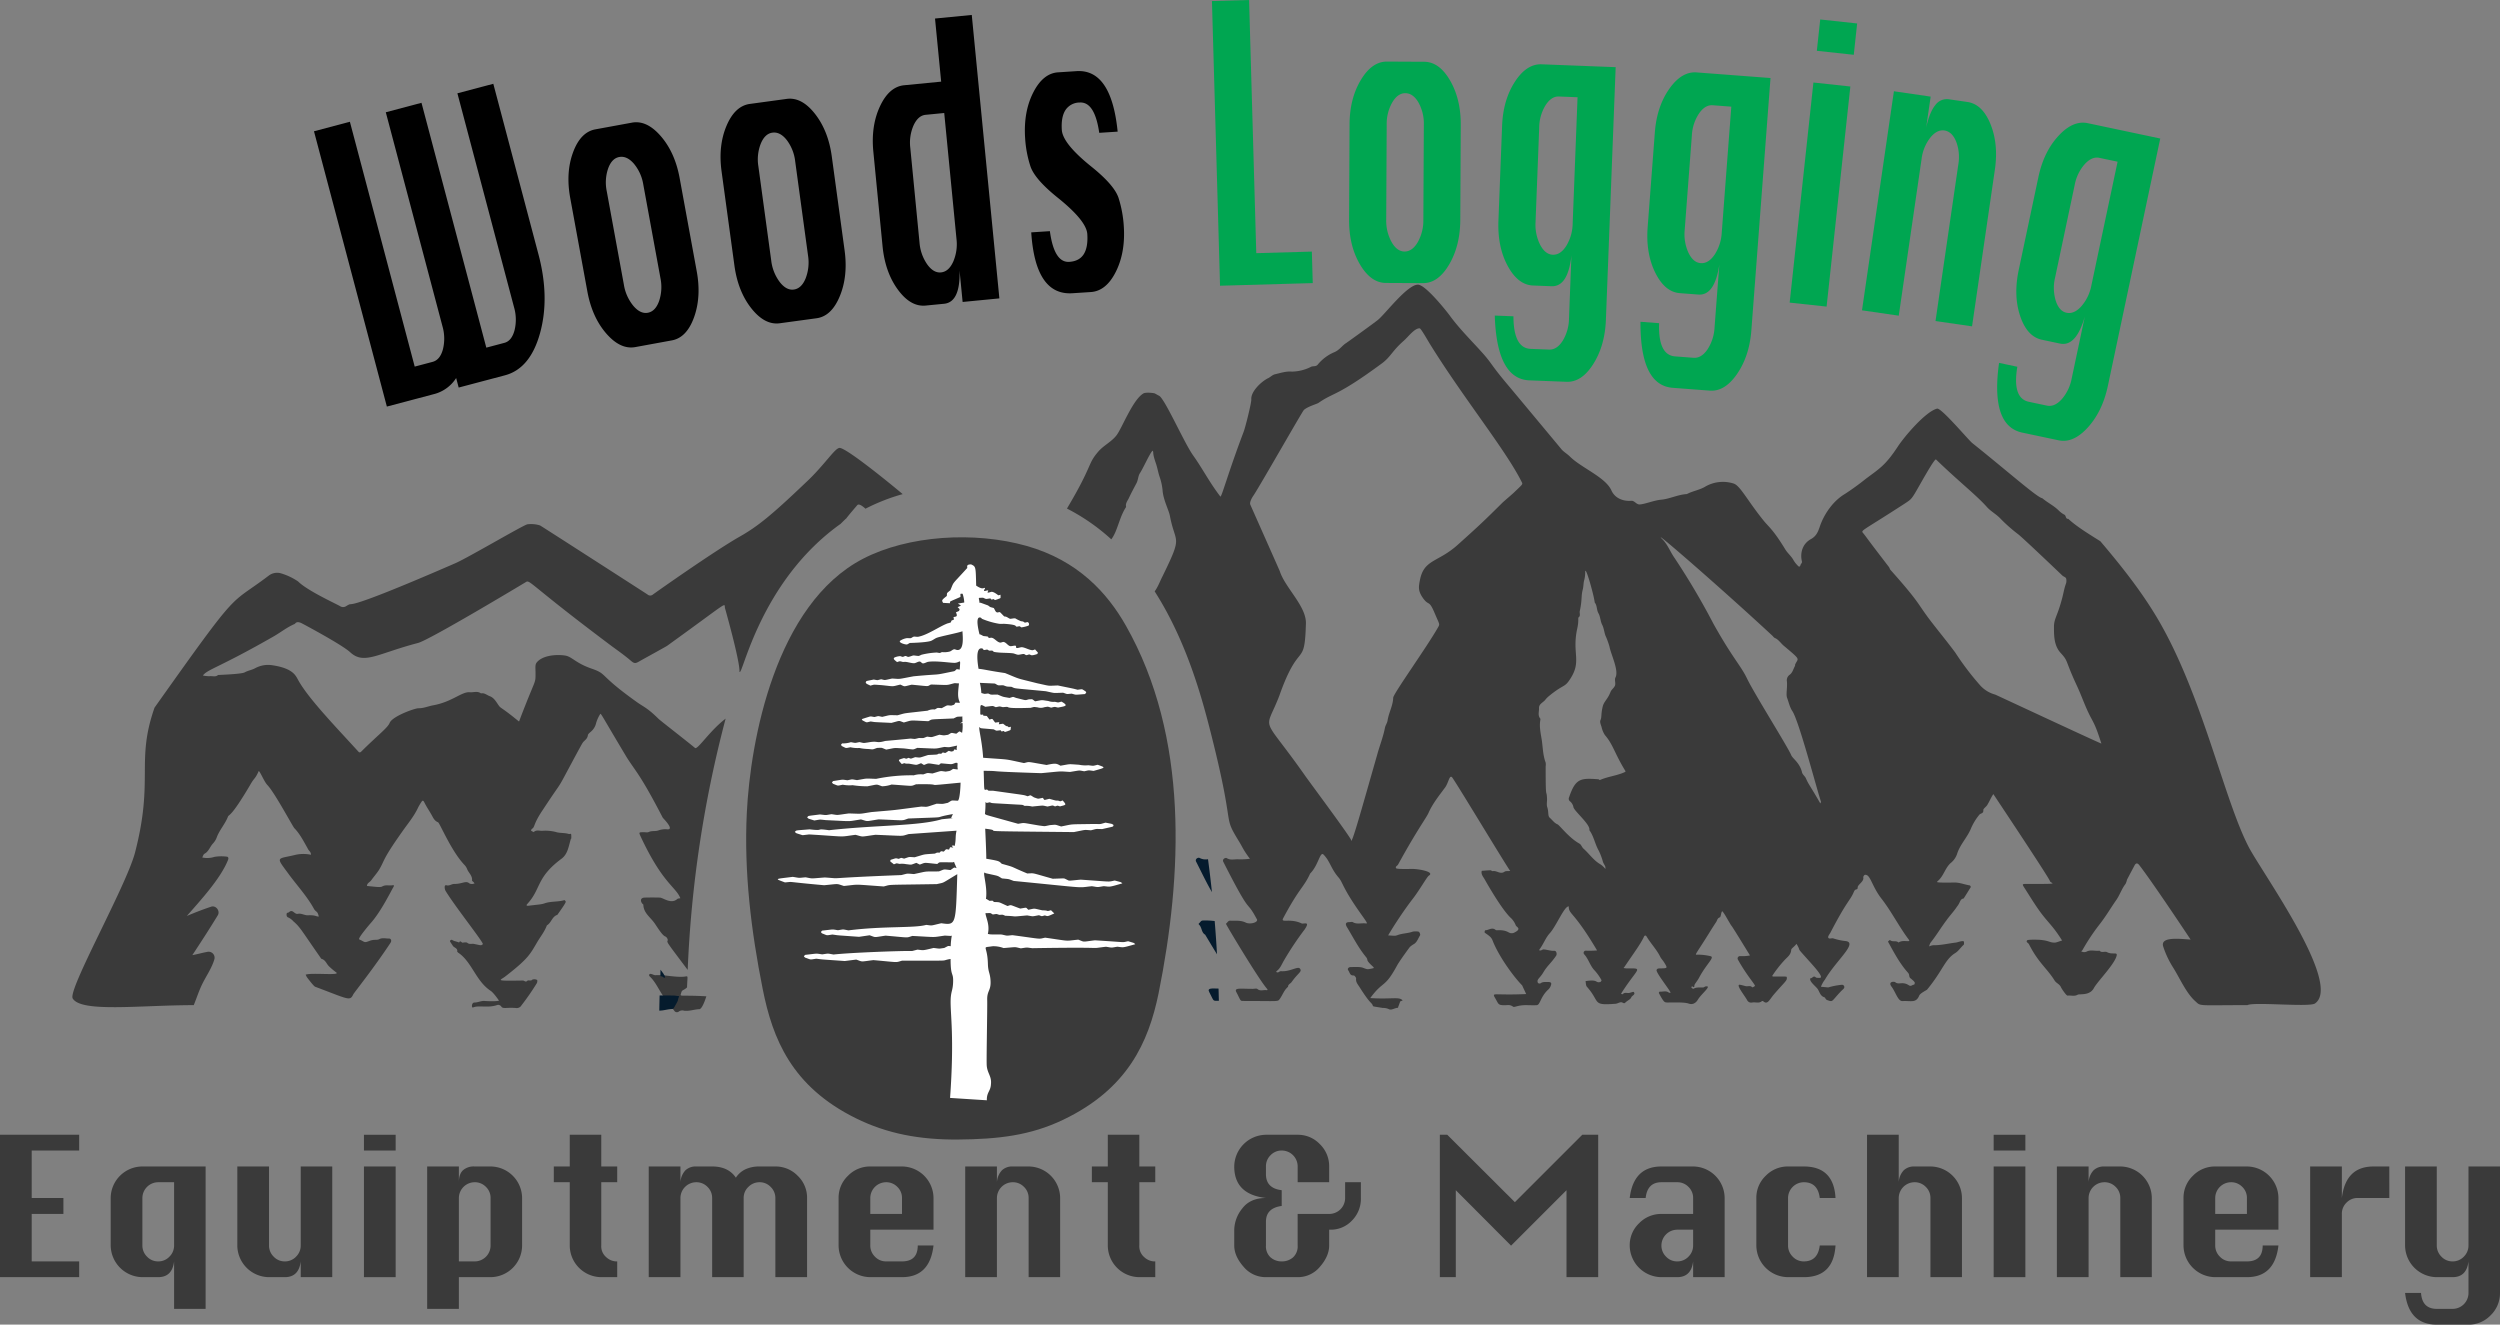 <svg id="Layer_1" data-name="Layer 1" xmlns="http://www.w3.org/2000/svg" width="1145.606" height="606.998" viewBox="0 0 1145.606 606.998">
  <rect x="0" y="0" width="1145.606" height="606.998" fill="#808080" stroke="none"/>
  <defs>
    <style>
      .cls-1 {
        fill: #3a3a3a;
      }

      .cls-2 {
        fill: #fff;
      }

      .cls-3 {
        fill: #051b2d;
      }

      .cls-4 {
        fill: #00a651;
      }
    </style>
  </defs>
  <title>logo2</title>
  <g>
    <path class="cls-1" d="M390.516,558.33c1.628-33.163,13.128-95.65,53.278-116.474,20.589-10.678,50.918-12.677,74.988-5.858,23.507,6.659,36.952,21.567,45.415,36.471,29.066,51.19,25.876,114.517,15.005,168.576-4.646,22.495-14.216,43.782-43.716,57.905-15.053,7.206-29.793,8.899-48.069,9.051-17.816.148-32.677-2.703-46.927-9.744-29.488-14.571-38.152-36.47-42.679-59.148C392.469,612.345,389.19,585.328,390.516,558.33Z" transform="translate(-48.296 -185.822)"/>
    <path class="cls-1" d="M81.612,643.361c3.942,6.559,30.869,3.061,55.482,3.061,1.276-3.189,2.387-6.578,3.753-9.402,1.84-3.826,4.555-7.598,5.703-11.679a2.739,2.739,0,0,0-3.316-3.316c-2.332.419-4.537,1.075-6.796,1.476,3.972-6.031,7.926-12.117,11.661-18.257,1.184-1.913-.802-4.683-3.043-3.936-3.808,1.257-7.471,2.697-11.133,4.245,6.527-7.45,15.453-17.158,18.858-25.636.347-.864.164-1.512-.638-1.549a19.138,19.138,0,0,0-5.594.11,10.585,10.585,0,0,1-5.575.273c.328-.565.51-1.439,1.039-1.713,1.986-1.057,2.496-3.261,3.936-4.755a8.245,8.245,0,0,0,1.731-2.897c1.33-3.426,3.826-6.031,5.102-9.402.606-1.111,1.375.366,10.021-14.248,2.279-4.036,2.154-2.431,4.1-6.651,1.055,1.188,2.498,4.991,3.936,6.487,3.417,3.559,11.811,19.426,12.408,19.824,2.551,2.66,4.191,5.94,5.976,9.092.652,1.442,1.567,1.553,1.567,3.025a16.581,16.581,0,0,0-6.96,0c-8.946,2.198-9.421.423-2.879,9.366,3.826,5.102,8.145,9.839,11.188,15.36.925,1.704,1.644.802,2.241,3.59-1.357,0-1.501-.758-4.992-.583-1.549.055-2.879-.948-4.446-.692-1.81.509-2.417-2.46-4.3-.656-.291.237-.966,0-1.02.82-.055.693.146,1.33.729,1.512a7.083,7.083,0,0,1,2.387,1.786c3.268,2.817,3.555,3.985,12.791,17.164,1.822.437,2.278,2.078,3.371,3.298a32.242,32.242,0,0,0,3.407,2.897c2.518,1.676-11.221.024-13.957,1.093.219.346.31.693.528,1.057.164.224,3.323,4.5,3.936,4.5,15.716,5.925,15.806,6.628,17.419,3.371.307-.652,9.642-12.311,17.036-23.578.547-.802.291-1.931-.692-1.913-1.512.018-3.061-.474-4.519.291-1.214.608-2.171-.115-4.683.875-1.786.674-1.84.601-3.353-.255-.474-.255-1.13-.401-1.184-.674-.191-.841,4.806-6.712,5.011-6.942,5.01-5.42,9.802-15.447,10.695-16.818.601-1.057.073-.966-.583-.875-1.476.219-2.952-.346-4.501.528-.945.519-2.583.188-6.997-.219,0-1.367,1.33-1.695,1.95-2.606,1.166-1.64,2.496-3.098,3.589-4.81,2.819-4.713,1.19-4.164,10.55-17.401,2.533-3.644,5.43-7.015,7.306-11.06a21.803,21.803,0,0,1,1.658-2.769c.346-.638.802-.528,1.166.219.947,1.95,2.15,3.699,3.225,5.576.838,1.458,1.421,3.006,3.098,3.644.762.203,5.957,13.049,12.08,19.514a5.612,5.612,0,0,1,1.239,1.877c.638,1.786,2.496,3.006,2.278,5.266,0,.273.51.565.783.856a1.72,1.72,0,0,0,.401.474,2.755,2.755,0,0,1-.802.273,2.881,2.881,0,0,1-1.494-.164c-1.747-1.563-3.105.182-7.07.182-1.166-.018-2.205.984-3.48.62-1.365-.39-.817,1.981-.456,2.569,4.449,7.317,17.651,23.855,17.073,24.434-.986.616-.298.638-4.173-.164-.984-.146-2.004.328-2.933-.474-.456-.346-1.367-.182-2.15-.073-.547.018-1.057-1.312-1.622-.055-1.057-.51-2.314-.565-3.261-1.257-.164-.073-.565.109-.82.273a1.922,1.922,0,0,0-.055.583c.474.638.875,1.33,1.33,1.968.601.875,2.241.984,1.931,2.606,0,.109.31.255.401.419,6.278,4.103,8.165,13.12,14.941,17.528,1.467.997,3.634,4.258,3.826,4.482-.85.425-5.495.267-6.487.164-1.676-.164-3.116.71-4.756.71-1.364,0-1.424,2.314-.747,2.314,2.564-1.215,6.705.302,10.987-1.111a1.701,1.701,0,0,1,2.041.637c.714,1.234,2.612.287,6.888.693a2.434,2.434,0,0,0,2.332-1.203,115.636,115.636,0,0,0,7.07-10.204,2.224,2.224,0,0,0,.164-1.44,2.693,2.693,0,0,0-2.259-.164c-.656.802-1.804.036-2.259.51-.82.856-1.385-.128-2.023-.109-13.486.239-10.421-.06-8.145-1.822,10.659-8.248,11.374-10.14,14.74-15.852,1.512-2.551,3.371-4.81,4.373-7.598,2.059-1.148,2.35-4.045,4.792-4.81,4.822-6.788,3.956-5.882,3.407-6.705a.462.462,0,0,0-.383,0c-2.861.82-5.922.401-8.764,1.385-1.459.531-2.518.521-7.635,1.148-.765.018-.941-.229-.364-.856,6.408-6.968,3.94-12.019,15.706-20.735,2.842-2.15,3.207-5.63,4.227-9.037,0-.109.219-.164.219-.255,0-3.214-.101-1.622-1.494-2.114-1.786-.492-3.826-.237-5.612-.82a19.418,19.418,0,0,0-6.304-.528c-1.275.018-2.642-.583-3.826.583a7.917,7.917,0,0,1-1.221-.693,1.3,1.3,0,0,1,.456-.82c1.465-.889.384-1.995,5.102-8.91,7.559-11.55,6.759-9.468,9.839-15.287,9.98-18.601,7.806-14.599,9.329-16.399a3.58,3.58,0,0,0,1.33-2.278c.055-.619.984-1.257,1.549-1.786a7.23,7.23,0,0,0,2.223-3.808,16.692,16.692,0,0,1,1.749-3.936c.557-.65-.616-1.876,12.317,19.733,4.216,6.607,6.352,8.039,16.453,27.568.119.224,5.55,5.566,2.15,5.339a9.457,9.457,0,0,0-4.045.474c-1.403.565-3.043.073-4.482.747-.729.346-1.676.055-2.496.109-2.15,0-2.15,0-1.13,2.205,10.032,21.418,15.935,22.694,18.075,28.041-.437.11-1.057.055-1.367.328-2.885,2.627-6.517-.619-8.09-.619q-3.416-.082-6.888,0c-1.676.055-2.175,1.146-1.221,2.605.188.288.62.51.62.711.073,3.444,2.751,5.375,4.646,7.78,1.298,1.611,3.891,6.302,5.448,6.742a2.102,2.102,0,0,1,1.093,1.676c-.389,1.128-1.146-.045,9.129,13.629a535.919,535.919,0,0,1,17.383-115.155c-7.367,5.624-12.851,14.407-14.03,13.447-4.093-3.411-15.719-12.381-16.708-13.338-5.014-4.953-6.677-5.399-9.766-7.562-17.947-12.765-13.475-12.839-20.68-15.378-7.52-2.525-9.172-5.572-12.372-6.068-4.142-.62-10.286-.087-12.955,3.098-.913,1.09-.601,2.446-.601,5.084,0,5.006.159,1.738-7.325,21.446-.2.638-.164.693-.711.237-7.872-6.452-7.826-5.504-8.91-7.106-1.093-1.549-2.077-3.444-4.063-4.154-1.33-.492-2.442-1.622-3.99-1.257-1.585-1.221-3.407-.383-5.12-.528-3.669-.37-8.121,4.451-16.872,5.995-2.205.401-4.263,1.367-6.559,1.33-1.732-.058-12.077,3.695-13.301,6.723-.931,2.303-5.462,5.619-12.991,13.119-.52.518-.911.528-1.367,0-10.215-11.212-22.685-24.079-27.459-32.579-1.141-2.019-2.209-5.458-11.68-6.924a12.443,12.443,0,0,0-8.126,1.312c-1.512.838-3.28,1.057-4.81,1.913-1.384.824-12.136,1.163-12.208,1.203-1.184,1.075-2.642.346-3.99.565a17.58,17.58,0,0,1-2.952-.328c2.089-2.852,7.419-3.621,32.087-17.729,3.371-1.877,6.377-4.373,9.949-5.885.406-.163.684-1.519,3.152-.383.224.106,18.46,9.766,22.339,13.356,6.333,5.846,12.544.555,31.012-4.264,5.263-1.316,49.063-27.666,49.287-27.805,2.152-1.375.468-.114,37.316,27.586,3.699,2.842,7.598,5.412,11.115,8.473,1.421,1.202,2.059,1.13,3.535.273,2.235-1.286,12.364-6.816,12.991-7.27,30.06-21.664,25.748-19.549,26.511-17.091.056.225,6.815,24.067,6.596,28.989,1.208,3.02,9.097-41.241,46.335-67.745,6.609-6.609-2.089,2.794,7.616-8.546.711-.856,2.296.255,3.79,1.603a89.055,89.055,0,0,1,17.055-6.687c-3.571-3.025-25.59-21.173-28.916-21.173-2.173,0-7.033,8.045-15.633,15.998-15.374,14.657-21.953,20.114-30.811,25.035-12.173,7.073-38.309,25.538-39.12,26.165a1.864,1.864,0,0,1-2.478-.055c-.321-.22-48.87-31.489-49.251-31.631a13.659,13.659,0,0,0-5.74-.51c-1.622.164-27.55,15.506-33.18,17.893-57.505,25.003-44.66,16.451-49.925,19.624a2.51,2.51,0,0,1-2.897-.091c-3.247-1.726-15.079-7.207-19.114-11.242a28.353,28.353,0,0,0-7.616-3.644,6.316,6.316,0,0,0-5.831.984c-18.998,14.447-12.139,3.804-52.33,60.493-8.658,24.745-.209,32.616-8.91,66.305C106.265,591.668,79.244,639.425,81.612,643.361Zm264.255-11.06a.792.792,0,0,0,0,.802c2.956,2.706,4.391,6.541,6.76,9.73.893,1.221,3.99,5.302,4.683,6.195a1.407,1.407,0,0,0,1.877.456,2.763,2.763,0,0,1,2.606-.51c2.443.289,4.638-.628,6.924-.692,1.481,0,3.147-5.601,3.261-5.904-13.01-.763-12.109.529-11.479-1.749.319-1.278,1.078-.897,2.624-2.332.192-5.887.756-5.137-1.348-4.92-4.464.364-8.746-.966-13.192-.674C347.762,632.702,346.488,631.68,345.868,632.301Zm191.354-213.438a92.764,92.764,0,0,1,20.316,14.103c2.897-3.783,3.589-9.922,6.705-14.704a.556.556,0,0,0,.055-.292c-.31-1.53.692-2.642,1.275-3.863,1.111-2.369,2.332-4.646,3.535-6.924.747-1.44.729-3.261,1.531-4.5,1.486-2.218,4.442-8.98,5.812-10.35.789,1.104-.466.141,1.64,6.159.638,1.95.948,3.972,1.622,5.922a25.924,25.924,0,0,1,1.367,6.578c.434,4.143,2.789,8.61,3.298,11.133,2.527,13.503,6.161,8.293-3.298,27.641-1.221,2.332-2.077,4.883-3.662,7.051,15.415,24.124,22.302,51.328,26.129,66.469,11.041,43.872,4.775,35.413,12.408,47.939,1.55,2.433,1.971,3.994,5.12,8.126a34.943,34.943,0,0,1-5.466.237c-1.735-.072-3.49.538-5.138-.528-.569-.379-2.388.435-1.512,1.859,13.383,26.387,9.907,16.109,15.178,25.928,1.223,1.6-2.966,2.74-4.974,1.749-2.292-1.147-4.647-.773-7.088-.875-1.075-.054-1.276.929-2.004,1.385-.02.39,15.191,25.772,18.822,29.791.346.401.346.747-.255.656-1.312-.219-2.824.62-4.154-.547-.456-.328-1.385-.055-2.132-.055-5.786,0-8.698-.643-7.471,1.567,1.76,3.313,1.67,3.99,2.824,3.99,17.376,0,15.987.472,17.164-1.112,1.221-1.731,1.895-3.936,3.68-5.375-.055-1.13,1.111-1.44,1.64-2.205,3.172-4.475,5.016-4.704,3.717-6.232-1.027-1.027-4.527,1.62-8.637,1.276-.456-.036-.875.401-1.33.565-.237.055-.547-.109-.82-.164.055-.128.055-.346.164-.437,1.713-1.221,2.369-3.17,3.371-4.865a140.983,140.983,0,0,1,9.438-14.157c2.832-4.091-.399-2.467-1.276-2.806-5.437-2.58-9.774.014-8.509-2.405,7.499-14.103,9.424-14.024,12.354-20.48,3.798-3.739,4.52-10.293,6.122-8.691,3.008,3.009,3.332,6.376,6.906,10.513,2.03,2.333,1.686,4.615,10.076,16.453,3.022,4.231,3.331,4.697,2.46,4.61-2.004-.328-4.079.567-6.049-.62-.343-.206-1.002,0-1.512,0-1.64,0-2.041.729-1.184,2.205,2.806,4.628,5.284,9.548,8.782,13.793,1.338,1.625-.611.916,3.061,4.282.838.783.514.799-.346.984-2.051.439-2.041.456-4.063-.328-1.205-.473-3.166-.396-5.74-.328-.984.018-1.567.856-1.039,1.512.692.857.674,2.478,2.478,2.314.292-.054,1.166.929,1.111,1.44-.219,1.676.893,2.788,1.622,3.972,4.838,7.676,5.281,6.772,5.958,8.199.312.701-.516.433,4.573,1.275a6.922,6.922,0,0,1,2.678.474c1.33.856,2.788-.528,4.337-.528.188,0-.179.218.437-1.221.869-2.389.447-1.562,1.713-2.132-1.433-1.909-5.056-.459-14.832-1.111,6.112-8.315,6.424-4.119,12.335-15.014,1.067-1.967,5.672-8.259,5.849-8.436a11.572,11.572,0,0,1,1.968-1.385c1.348-.929,1.822-2.606,2.66-3.881.237-.474-.273-1.695-.783-1.749a8.291,8.291,0,0,0-2.514,0c-2.296.875-4.792.747-7.051,1.64-1.189.376-.993.296-4.282.11a182.516,182.516,0,0,1,10.695-15.998c3.62-4.5,7.034-10.815,7.999-11.406,2.895-1.774-5.167-3.162-8.054-3.061-.225.007-6.684.191-6.96-.31-.565-.747.547-1.111.875-1.676,8.473-15.479,12.868-21.328,13.902-23.559,1.931-4.41,4.883-8.017,7.707-11.844,1.548-2.212,1.901-5.756,3.116-4.628,1.527,1.781,25.513,41.689,26.675,42.928-.929.164-1.996-.069-2.606.364-1.964,1.395-3.589-.656-5.412-.255-.273.054-.729-.401-1.02-.401-1.348.018-2.679.164-4.008.237-.456,1.603.692,2.77,1.294,3.863.931,1.629,7.984,14.158,12.262,17.966a9.361,9.361,0,0,1,2.041,3.189c.237.77,3.138,1.574-1.057,3.48-2.577.623-1.881-1.427-7.252-1.275a1.516,1.516,0,0,1-.929-.11c-1.658-1.439-3.224.173-4.81.146a1.554,1.554,0,0,0-.219,1.075c1.44,1.075,2.97,1.84,3.59,3.517,2.966,7.635,9.988,17.05,13.611,20.68.583,1.348,1.221,2.624,1.822,3.954-14.395.645-15.437-.762-14.558,1.275,2.187,3.568,1.307,3.966,5.776,3.808a3.57,3.57,0,0,1,2.606.583c.744.744,1.791-.583,6.122-.583.821,0,4.144.115,4.956,0,1.59-.199,1.601-3.917,5.375-7.288a4.236,4.236,0,0,0,1.111-1.986c.364-.911-.182-1.385-1.385-1.33-1.166.055-2.387-.219-3.462.638a1.341,1.341,0,0,1-1.111-.164c-.851-1.632.73-2.08,2.241-4.574,2.175-3.639,3.318-4.019,5.976-7.817.656-.893.201-2.442-.765-2.387-1.64.109-3.17-.492-4.737-.619-.865-.089-1.085.721-2.15.401a.964.964,0,0,1,.128-.456c1.804-2.332,2.715-5.211,4.701-7.38,3.015-3.325,6.679-12.522,8.691-12.281,0,3.835,2.151,1.849,12.973,20.17a41.994,41.994,0,0,1-5.229.109.992.992,0,0,0-.692,1.64c2.077,2.259,2.715,5.375,4.92,7.561a23.005,23.005,0,0,1,3.025,4.3c.091.164-.273.747-.528.856-2.473.594-.723-1.358-6.778-.401.182.929.109,2.095.692,2.66,6.269,7.092,2.072,8.575,13.155,7.707,1.057-.109,2.132-1.075,3.116-.51.711.401.92.337,1.367-.109.839-.838,2.275-1.374,2.606-2.277.343-.937,2.114-1.221,1.184-2.478-.219-.237-1.382.288-2.095.419-1.017.186-2.059-.419-2.934.51-.128.164-.528,0-.856-.055a2.043,2.043,0,0,0,.346-.601c7.561-11.779,10.254-11.096,2.059-11.096-1.782-.242-1.152-.013-.565-1.057,4.285-6.296,6.998-9.949,8.582-13.21.401-1.057.929-.911,1.33-.346,1.895,3.225,4.555,5.867,6.25,9.31.456.893,1.294,1.731,1.84,2.642,1.567,2.551,1.53,2.569-1.385,2.66-1.156,0-1.873-.068-2.15.784-.167,1.392,6.156,9.191,6.45,10.367-.31,0-.692.091-.82-.055-1.33-1.038-2.824-.273-4.209-.456-.091,0-.456.601-.364.656,2.523,4.746,2.68,4.205,3.954,4.336,2.954,0,7.66-.222,9.766.51,1.458.528,3.043.036,4.136-1.786,1.659-2.782,6.791-6.637,3.517-6.086-.292.049-.656.401-1.02.456-1.476.109-3.025-.237-4.428.583-.219.164-.638-.218-.984-.419-.055-.055.055-.401.109-.565.237-.51,1.257,1.166,1.221-.456,0-.642,1.211-1.866,2.095-3.48,3.527-6.682,7.577-9.586,5.157-10.021a24.443,24.443,0,0,0-5.976-.656c-1.35.118-.626-.026,5.976-10.696.875-1.403,1.767-2.824,2.715-4.227.474-.692.51-1.749,1.622-2.15.686-.237.514-2.19,1.166-2.843.725.565,2.237,3.358,2.715,4.173,3.955,6.708-3-5.197,10.021,16.107a19.396,19.396,0,0,1-4.537.292,1.076,1.076,0,0,0-.966,1.658c4.183,7.554,8.306,11.763,7.707,12.062-.346.291-1.09.689-1.221.547-.854-.93-1.968-.292-2.915-.492-.856-.201-1.694-.474-2.606-.638-2.294-.388,1.971,4.746,3.207,7.015a2.087,2.087,0,0,0,2.369,1.111c1.458-.291,3.116.565,4.428-.656a.685.685,0,0,1,.565.054c2.075,1.837,2.796-.643,5.029-3.225,5.033-5.812,5.989-6.189,5.812-7.544-.041-.639.41-.528-6.232-.528-.164,0-.31-.164-.51-.219a53.595,53.595,0,0,1,5.685-7.288c1.166-1.33,2.933-2.387,3.061-4.646.039-.772,1.135-1.19,2.442-2.824,2.798,4.666-1.431-.179,6.705,8.91,1.578,1.803,6.218,6.84,3.826,6.669-.62,0-1.385.055-1.731-.237-1.093-1.038-1.549.583-2.423.401-.827,1.322,2.5,3.755,3.353,4.992.893,1.385,1.166,3.189,3.061,3.753.437.128.432.981,1.276,1.276,2.73.955,1.778.764,6.104-3.826.474-.528,1.093-.984,1.549-1.549a1.048,1.048,0,0,0-.875-1.64,33.181,33.181,0,0,0-6.322,1.221c-1.13-.091-2.187-.237-3.334-.292a11.873,11.873,0,0,1,1.786-3.225c5.17-8.894,15.258-16.883,9.62-17.729a26.527,26.527,0,0,1-5.74-1.221c-.741-.271-2.004.51-2.332-.419-.2-.565.656-1.549,1.057-2.296,7.346-14.19,8.887-14.56,10.495-18.148.346-.747.51-1.494,1.458-1.622a.87.87,0,0,0,.51-.619c-.357-1.481,2.966-2.76,2.551-4.865-.073-.419.474-1.166.802-1.166,2.517-.302,3.051,5.267,7.707,11.133,4.537,5.885,7.871,12.627,12.354,18.567,1.129,1.568-2.622-.229-4.701,1.33-1.057-1.038-2.551-.219-3.608-.929-.565-.401-.674,0-.929.2-.51.328-.164.51,0,.856,2.66,4.865,5.248,9.694,8.928,13.775.729.802.255,1.822,1.039,2.442,2.76,2.193,1.956,2.153,1.731,3.006-.802-.237-1.24,1.015-2.46.219-2.948-1.925-4.558-.029-6.213-1.385-.538-.441-3.47-.325-1.694,2.041,1.98,2.64,2.96,6.876,5.157,6.596,3.732-.211,6.057,1.041,7.507-2.496.484-1.157,3.377-2.466,3.626-2.77,7.402-9.019,8.079-13.824,12.991-16.799,1.385-.875,2.405-2.533,3.735-3.699.255-.237.2-.984.146-1.439-.317-.739-2.843.278-3.626.383-3.517.401-6.906,1.294-10.422,1.221a5.788,5.788,0,0,0-1.895.565,5.335,5.335,0,0,1,.656-1.731c2.66-3.334,4.792-6.96,7.361-10.35,1.494-2.095,3.334-4.008,4.737-6.158,1.663-1.997,1.262-3.44,3.079-3.753,1.075-1.676,2.15-3.444,3.225-5.157.109-.164-.237-.82-.456-.82-2.369-.401-4.592-1.33-6.96-1.33-.605.013-7.491.18-7.999-.2.073-.146.073-.364.237-.419,2.861-2.278,3.425-6.286,6.323-8.582A8.999,8.999,0,0,0,945.22,576.8c1.385-4.1,4.519-7.197,6.195-11.188a25.947,25.947,0,0,1,3.936-6.487c.565-.674,1.95-.456,1.786-2.059-.055-.711,1.275-1.476,1.804-2.35,1.257-2.104,1.588-3.212,2.788-5.011.227.34,25.763,38.675,25.91,39.83.304,1.32,6.212,1.348-11.078,1.348-1.549,0-1.64.164-.711,1.603,2.442,3.772,4.756,7.653,7.416,11.297,3.906,5.248,5.744,6.269,9.967,13.028-.984.255-2.004.71-3.025.929-2.73.168-2.496-.853-7.215-1.257-.544-.031-5.499-.22-5.812.273-.62.82.528,1.075.875,1.749,4.348,8.568,8.29,11.056,11.734,16.617.729,1.221,2.296,1.622,2.933,3.098.259.628,2.472,3.942,3.061,3.844,1.512-.218,3.061.456,4.537-.401.956-.555,5.479.602,7.47-3.043,1.556-2.973,9.793-11.19,10.477-15.069.261-1.567-2.112-.155-4.464-1.421-1.02-.528-2.442.492-3.407-.674-2.041.31-4.136-.62-6.086.51a2.826,2.826,0,0,1-2.314-.2,2.897,2.897,0,0,0,.619-.656,96.158,96.158,0,0,1,7.471-11.297c3.025-3.754,5.412-7.926,8.181-11.862,1.512-2.296,2.337-4.923,4.045-7.088a7.391,7.391,0,0,0,.656-1.913c1.166-2.241,2.35-4.446,3.517-6.651.601-1.057,1.303-1.091,2.15,0,6.301,8.112,23.334,33.849,23.505,34.073-5.467-.363-14.138-1.422-12.536,3.316a43.6,43.6,0,0,0,4.555,9.584c2.915,4.628,5.867,11.461,9.912,15.16,2.953,2.648.38,1.986,24.088,1.986,2.897-1.567,28.352,1.02,30.939-.747,12.755-8.782-24.088-59.782-30.283-71.589-11.501-21.957-21.477-70.962-42.472-105.862-7.398-12.281-16.308-23.468-25.582-34.383-5.808-3.624-11.149-6.944-14.686-10.258-1.439.109-.856-1.622-1.95-1.986a10.886,10.886,0,0,1-2.387-1.786c-2.259-2.259-5.157-3.644-7.598-5.685-2.213-.233-15.602-12.121-32.16-25.345-1.731-1.439-14.121-16.162-16.016-15.706-5.205,1.268-14.97,12.725-18.075,17.492-5.672,8.614-8.412,10.032-14.668,14.723a115.317,115.317,0,0,1-9.602,6.942c-5.74,3.425-9.73,9.839-11.406,14.886-.765,2.241-1.531,4.337-4.027,5.721-3.79,2.041-5.175,6.25-4.154,10.313.146.601-.51,1.038-.656,1.53-.219,1.02-.783.929-1.221.383a11.912,11.912,0,0,1-2.187-2.879c-1.039-1.694-2.606-2.97-3.644-4.701-5.47-8.981-7.589-10.292-9.857-13.082-7.394-9.144-10.697-15.987-13.702-16.982a16.156,16.156,0,0,0-12.937,1.33c-2.66,1.64-5.831,2.041-8.527,3.48-4.154.218-7.871,2.259-12.026,2.606-3.13.31-7.508,2.113-9.694,2.15-1.494.018-2.296-1.84-3.826-1.676-3.845.292-7.47-1.275-9.019-4.701-2.706-6.142-13.817-10.355-19.059-15.597-1.275-1.275-3.006-2.186-4.063-3.571-.149-.201-23.52-28.27-23.978-28.789-8.809-10.404-7.245-9.887-12.846-16.034-3.749-4.166-9.84-10.279-13.975-15.943-1.039-1.476-11.169-14.413-14.777-14.413-4.865,0-14.868,13.301-18.239,16.089-2.082,1.691-14.263,10.442-14.668,10.696-1.786,1.111-3.006,3.097-5.193,4.081a19.674,19.674,0,0,0-7.707,5.666c-1.02,1.312-2.29.509-3.462,1.276a20.073,20.073,0,0,1-8.473,2.041c-2.66-.237-5.12.62-7.689,1.202-1.275.292-2.15,1.33-3.261,1.84-3.011,1.481-7.912,6.059-7.653,9.694.109,1.494-2.715,12.791-3.48,14.777-7.487,19.744-10.324,30.985-10.768,29.645-5.073-6.634-7.986-12.532-12.335-18.658-4.083-5.614-13.038-26.138-15.688-27.44-.656-.31-1.33-.765-2.041-1.093-.51-.182-4.1-.601-5.157.055-4.92,2.933-9.839,16.053-12.335,19.223-2.35,3.006-5.831,4.555-8.272,7.361C546.416,398.754,549.236,398.683,537.221,418.863Zm384.075-2.387c3.374-2.25,2.869-1.716,8.254-11.169,1.53-2.624,5.412-9.438,5.922-8.928,10.3,9.984,18.468,16.319,23.359,21.829,1.84,2.041,4.337,3.28,6.25,5.357a73.058,73.058,0,0,0,8.163,7.179c3.17,2.616,20.056,18.778,20.28,18.968.528.365,1.385.674,1.531,1.13a3.992,3.992,0,0,1-.055,2.442c-.82,2.205-1.148,4.537-1.767,6.76-2.212,8.492-3.81,9.217-3.717,13.41,0,3.948.082,8.328,3.061,11.57,3.644,3.991,1.84,2.917,7.197,14.504,2.332,4.883,3.972,10.021,6.487,14.796,1.95,3.644,2.587,4.774,4.974,12.226-.357.063-48.406-22.362-48.631-22.43a14.275,14.275,0,0,1-6.742-4.045,126.441,126.441,0,0,1-11.552-15.178c-3.68-4.974-7.635-9.748-11.406-14.668-6.186-8.12-4.556-7.837-18.33-23.286-.328-.383-.39-.905-.674-1.275-11.199-14.558-9.959-13.226-11.734-15.433C900.9,428.695,900.783,429.798,921.296,416.476ZM860.658,477.297a2.866,2.866,0,0,0,.893.856c1.768.711,2.751,2.408,4.154,3.589,8.163,6.872,6.581,5.452,5.211,8.582-.109.182.018.492-.055.62-.783,1.367-1.093,3.043-2.387,4.027a3.113,3.113,0,0,0-1.33,3.17c.239,3.053-.518,5.866.073,7.471.765,2.022,1.203,4.282,2.442,6.122,3.048,4.609,11.264,36.147,13.082,41.434.036.2-.182.546-.291.82-4.723-8.25-5.333-8.54-6.614-11.515-.437-1.002-1.549-1.713-1.768-2.715-1.023-4.436-4.356-6.337-4.974-7.926-1.565-3.769-16.91-28.161-20.207-35.02-2.933-6.132-6.462-9.119-15.415-25.145a328.992,328.992,0,0,0-18.403-31.03c-1.585-2.478-2.697-5.302-4.737-7.434C802.937,425.801,836.812,455.144,860.658,477.297ZM753.538,510.35c-.109-1.95,1.84-2.569,2.824-3.79a10.963,10.963,0,0,1,1.95-1.95c6.821-5.558,6.874-3.429,9.73-7.999,5.057-7.996.549-11.409,3.006-22.739.766-3.281.34-4.859.565-5.084,1.075-.765.437-1.895.583-2.842,1.17-5.221.583-6.81,1.33-9.748.401-1.439.346-2.824.62-4.154a14.188,14.188,0,0,0,.565-4.1c0-3.52,3.984,10.564,4.355,13.975,1.184,1.439.784,3.316,1.731,4.974.875,1.494.838,3.571,1.658,5.175.82,1.585.947,3.371,1.512,4.974a35.275,35.275,0,0,1,1.877,5.156c.663,3.562,4.416,10.957,2.715,14.103-.51.948.164,2.515-.182,3.608-.364,1.093-1.64,1.877-2.041,2.934-1.345,3.401-2.789,4.194-3.498,6.323-1.047,4.049-.437,5.099-1.148,6.669-.383.875.201,2.132.528,3.189a10.874,10.874,0,0,0,1.53,3.662c3.628,4.12,4.345,8.136,9.074,15.943.456.802.601.747-.383,1.185-3.571,1.53-7.489,1.877-11.024,3.462-.164.018-.437-.364-.674-.364-8.088-.578-10.452-.499-13.41,8.236a1.481,1.481,0,0,0,.437,1.895,4.587,4.587,0,0,1,1.567,2.769c.666,1.997,7.98,8.057,7.252,10.404,2.095,2.824,2.587,6.432,4.337,9.438a30.194,30.194,0,0,1,1.913,5.102c.237.765.765,1.385,1.057,2.132.315,2.203.063.458-2.332-1.057-3.079-1.822-5.047-4.829-7.635-7.124-.729-.638-1.065-1.862-1.822-2.278-4.875-2.678-9.151-8.476-10.076-8.855-1.494-.601-2.332-1.95-3.498-2.952-1.075-.896-.474-2.549-1.166-4.756-.492-1.312-.055-2.879-.164-4.318-.237-4.752-.619,2.292-.619-14.394a6.472,6.472,0,0,0,0-1.877c-1.203-3.189-1.276-6.596-1.713-9.876-.437-3.043-1.275-6.195-.765-9.402.055-.292.146-.729,0-.911C752.864,513.611,753.611,511.935,753.538,510.35ZM622.622,412.996c2.554-3.685,22.417-38.604,23.177-39.32,1.766-1.595,6.03-2.746,6.742-3.262,7.072-4.947,8.214-2.757,28.825-17.947,4.191-3.03,4.804-5.76,10.131-10.44,2.041-1.767,5.047-5.922,7.38-5.74.583.055,3.589,5.412,4.646,7.124C718.744,368,738.141,391.85,745.466,406.418c.709,1.419.899.954-3.098,4.81-1.002,1.002-4.899,4.266-5.685,5.047-9.139,9.083-11.6,11.3-20.662,19.441-8.861,7.809-15.089,6.435-17,15.67-.711,3.48-.82,4.992.802,7.689,3.301,5.125,3.032.896,5.922,7.762,2.181,5.18,2.442,4.837,1.585,6.359-5.115,9.068-20.608,30.604-20.608,32.36-.109,3.662-2.077,6.924-2.587,10.495-.182,1.093-.948,2.095-1.184,3.243-.82,4.209-2.405,8.163-3.535,12.262C672.27,556.489,667.39,574.297,667.39,570.605c-2.198-3.869-19.214-26.681-21.1-29.408-20.358-28.991-18.524-19.001-11.789-36.46,9.284-26.34,11.641-11.927,12.226-33.362.084-7.889-9.548-16.259-11.953-23.76-.068-.232-13.447-30.329-13.538-30.556C620.765,415.925,622.192,413.601,622.622,412.996Z" transform="translate(-48.296 -185.822)"/>
    <path class="cls-2" d="M407.997,590.182c4.694-.352-1.297-.432,17.96,1.293,7.281-.688,5.292-.809,9.065.342,7.612-.799,3.602-.805,18.251.219,3.907-.961-.527-.663,24.294-1.073,3.835-.878,1.739.022,9.403-4.562-.703,23.401-.519,23.44-7.349,22.492-5.305,1.243-3.781,1.11-6.889.756-5.6,1.563-19.499.46-35.631,2.513-3.014-.553-1.91-.512-4.81-.073-2.982-.445-1.398-.461-7.228.183-.726.776-.73.491-.12,1.244,2.815,1.098,1.705,1.01,4.81.549,3.457.488,1.039.244,12.183,1.049l4.859-.708c3.134,1.091,1.52,1.006,7.324.171,11.542.98,9.12,1.078,12.28.134,11.956.629,8.687.701,14.866-.158,3.14.184,2.546.203,3.191.024a31.476,31.476,0,0,0-.508,4.842c-1.445-.155-.763-.31-2.973.805-2.756.366-1.633.387-4.859-.012-5.374,1.299-4.473,1.083-7.397.769l-2.442.634c-4.375-.146-28.137.732-36.017,1.61-3.076-.527-1.886-.534-5.173-.073-3.257-.446-1.536-.471-7.833.232-.727.792-.749.506-.048,1.244,3.075,1.069,1.886.988,5.173.512,3.699.463,1.112.22,13.03,1.061l5.245-.659c3.283,1.12,1.535,1.023,7.856.244,12.363,1.092,9.783,1.171,13.198.244,25.144-.016,16.55.188,22.191-.78,0,8.529,1.297,5.837,1.16,10.489-.121,4.123-.991,4.123-1.136,8.245-.197,6.683,1.767,16.74-.264,44.953,15.268.986,11.766.761,16.849,1.085-.097-3.805,1.74-4.074,1.886-7.44.393-3.764-1.865-5.038-1.958-8.977-.121-4.122.337-25.499.241-29.609-.121-4.122,1.644-4.122,1.547-8.245-.121-4.122-1.112-4.11-1.233-8.233-.223-8.971-3.209-7.232,2.103-8.086a13.091,13.091,0,0,1,5.076.829c6.469-.512,4.739-.573,7.905.134,3.379-.476,2.171-.439,5.245-.073,38.323-.628,23.858.513,33.794-.659,3.134.483,1.946.51,5.173-.012,3.143.338,2.054.575,8.243-1.147-.837-.747-.106-.401-3.264-1.366-3.389.625.563.544-15.253-.427-6.159.762-4.48.878-7.615-.305-6.485.66-3.148.81-15.156-.903-3.48.683-.603.781-14.987-1.147-3.105.278-1.966.371-4.979-.305-5.869-.043-4.631.037-6.309-.256.983-4.174-.816-7.241-1.112-9.514,2.78-.059,2.012-.217,3.384.598,2.067-.279,1.393-.335,2.973.171,1.868-.088,1.234-.2,2.756.415,6.572.236,1.637.596,9.983-.159,3.191.498,1.938.548,5.439-.097,1.643.568.947.543,2.683.097,1.435.375.919.648,4.351-.915l-1.523-1.464c-2.548.735-.554.081-3.94.049-4.498-.967-3.052-.947-6.43-.256-1.339-1.213-.375-1.071-3.723-.549-5.22-1.917-3.859-1.74-5.825-1.171-4.583-2.064-3.199-1.685-6.213-1.854-.822-.737-.303-.604-2.006-.512-1.692-.989-1.422-.924-1.668-.842.911-6.063-2.107-13.576-.169-11.843,6.659,1.497,5.023.944,7.518,2.403,3.805.384,2.548.134,5.391,1.159,35.229,3.445,28.484,3.147,35.8,2.415,3.278.483,2.031.513,5.439-.024,3.072.272,2.098.595,8.533-1.293-.884-.692-.143-.399-3.481-1.293-3.449.667-.471.647-15.616-.402-6.312.57-4.862.668-6.527-.086-1.424-.644-.169-.515-6.285-.329-10.447-2.92-8.044-2.528-11.676-2.415-8.875-3.714-4.908-2.534-11.676-4.44-1.335-1.199-.685-1.225-7.107-2.318.094-1.56-.478-13.63-.483-13.758,11.227,1.277-12.714,1.022,40.635,1.549,6.091-1.2,4.361-1.048,7.832-.817,2.959-.747,1.77-.638,5.149-.561,5.868-1.371,4.803-.909,5.222-1.866-1.064-.667-.218-.383-3.699-1.086-2.872.79-1.704.671-5.052.61-12.417.22-9.067-.067-15.277,1.147-3.161-.966-1.989-.852-5.124-.622-2.988.6-1.844.582-4.98.183-8.467-1.405-6.196-1.297-9.645-.793-16.364-4.561-13.954-3.799-15.181-4.452a44.233,44.233,0,0,0,.242-5.501c.7.507.258.464,1.982.11,1.353.5-.496.279,10.829.939,4.925.287,3.87.09,5.125.708a11.632,11.632,0,0,1,3.457.293c5.83-.542,4.295-.568,7.035,0,2.843-.6,2.087-.617,3.457-.049,1.46-.445.872-.442,2.272-.012,2.754-.762,3.197-.499,1.209-2.732-1.329.503-.783.491-2.103.073-1.386-.016-.527.128-3.989-.817-2.831.66-2.05.791-2.973-.451-2.67.498-1.745.577-4.061-.207-2.005-1.211-1.251-1.083-2.901-.512-2.352-.732.515-.228-15.882-2.537-2.528-.029-1.946.114-2.707-.561-1.643.195-1.229,1.489-1.572-8.575,9.81.135-2.069.182,26.397,1.086,10.559-.981,7.663-.884,13.174-.561,5.163-.82,3.733-.781,6.502-.305,2.553-.527,1.562-.509,4.303-.171,5.804-1.616,5.563-1.474,1.885-2.805-2.524.571-1.54.542-4.279.22a14.422,14.422,0,0,1-4.303-.232c-5.357-.338-3.408-.409-8.485.439-1.843-1.038-2.187-1.245-6.358-.329-9.571-1.614-7.438-1.545-10.37-.878-9.739-2.043-5.54-1.461-18.709-2.427-.556-8.599-2.403-14.051-1.547-14.051.484.668-.621.414,6.382,1.025,1.523.784.81.664,3.19.415.487.691.111.603,1.451.342.611.57.189.537,1.619.122,1.83-.708,1.417-.26,1.619-2.073-1.247.307-.872.355-1.45-.183-.934-.179-.457.047-2.151-1.208l-1.91.28c.22-1.269.651-1.023-1.693-.793-1.625-2.05-.932-1.813-2.61-1.391l-1.233-1.646c-1.926-.15-1.54.013-1.693-.634-1.22.103-.946.158-1.281-.195,0-4.75-.227-4.71,2.296-3.366,4.12-.469,3.075-.539,4.81.183,2.128-.427,1.382-.441,3.264-.012,5.098-.529-2.265.797,12.666.305,1.977-.484,1.242-.447,3.191-.232a5.001,5.001,0,0,0,3.143-.061c1.977-.287,1.2-.346,3.118.207,1.914-.44,1.195-.451,3.143-.037,3.119-.635,5.196-.7,1.571-2.732-1.832.484-1.139.483-3.022.085a6.786,6.786,0,0,1-2.998-.366c-3.569-.498-2.172-.56-6.067.146-1.596-1.157-.934-.976-2.852-.915-2.01.507-.746.612-5.85-.646-1.735-.599-.952-.602-3.022.012-3.623-.645-2.355-.305-5.487-1.549-3.655.044-2.72.176-4.303-.5-2.043.246-1.319.276-3.118-.207a25.456,25.456,0,0,0-.677-4.659l6.889.317c1.859,1.03,1.008.825,3.77.78,2.162.752,1.296.573,3.82.72,2.194.912-.644.465,15.737,2.025,4.718,1.014,2.905.829,7.953.683,2.153.734,1.237.657,3.916.427,2.345.63,1.022.561,6.043.195.758-.751.702-.467.339-1.232-2.039-1.241-1.108-1.064-3.699-.756-2.418-.634-.641-.234-9.041-1.964-5.144.184-3.011.376-9.451-1-10.358-2.62-7.042-1.534-14.746-4.683-7.94-1.153-9.574-1.727-12.135-1.952-.329-1.951-1.714-10.291,1.789-9.282.315.098.338.585.653.659.362.085,1.185-.22,1.547-.159.315.049.607.388.895.451.317.07,1.063-.061,1.354.024,1.222.285-.816.536,3.263.866,1.572.146,4.835.122,6.358.366.604.098,1.593.592,2.248.634.675.043,2.006-.415,2.683-.329.362.049.725.488,1.088.512.362.037.991-.317,1.353-.305.897.032.379.913,3.723-.219.342-.932.482-.312-1.063-2.11a4.784,4.784,0,0,1-1.112.378c-1.428.018-3.529-1.305-4.931-1.379-.629-.037-1.886.512-2.417.354-.459-.134-.024-.878-.459-1.025-.507-.183-1.861.293-2.442.183-1.136-.22-1.885-1.757-3.07-1.915-.411-.061-1.136.342-1.523.293-1.45-.171-2.538-1.964-3.916-2.232-.315-.061-1.018.161-1.306.073-.269-.083-.218-.488-.459-.586a17.744,17.744,0,0,0-1.91-.244c-.556-.146-1.281-.781-1.91-.793-.106-.573-2.338-8.629.532-7.66.29.097.436.475.701.585a34.928,34.928,0,0,0,7.736,2.232c.631.092,2.03-.012,2.683.037,6.109.441,4.518,1.12,5.342,1.268.339.073,1.04-.207,1.378-.158.314.049.534.459.87.5a15.644,15.644,0,0,0,3.239-.805,1.048,1.048,0,0,0-.362-1.586c-.29-.098-.992.244-1.305.195-.315-.037-.576-.38-.846-.475-.214-.075-.798-.11-1.039-.183a19.598,19.598,0,0,1-2.49-1.244c-.411-.207-2.103.268-2.49.146-.58-.183-1.498-1.006-2.175-1-.546.005-.333.043-2.224-1.866-.452-.385-.731-.043-1.257-.024-.927.042-1.178-1.136-1.74-2.025-2.003-.556-1.418-.277-2.635-1.183-4.062-1.46-3.374-1.308-3.916-1.171-.217-2.735-1.083-2.229,1.62-2.378,1.675.738.92.639,3.36.317.608.675.213.594,1.523.317.732.57.294.539,1.692.11,1.794-.706,1.426-.246,1.426-2.11a3.297,3.297,0,0,1-.991.256c-.144-.022-1.7-1.44-2.925-1.585-.483-.049-1.523.5-1.934.341-.362-.146.503-.814.145-.964-.343-.143-1.305.342-1.668.232-.628-.227.631-1.189.169-1.379-.493-.249-.723,1.092-3.94-1.073-.229-8.669-.101-8.696-2.32-9.721-2.128,0-1.813.78-1.765,1.634-7.444,8.216-5.911,5.868-7.735,10.185-1.827,1.58-1.491.972-1.644,2.647-2.677,2.09-2.241,2.019-1.716,3.159l3.215.171c-.065-.991-.841-.39,4.762-2.89.029-1.712-.29-1.411.967-1.476a14.35,14.35,0,0,1,.774,4.037l-2.901.476c1.735,1.183,1.772.756-.145,1.646,1.131,1.127,1.018.73.653,1.744l-1.426.634c1.192,2.543-.609,1.719-1.088,2.305-.194.219.338.708.194.939-.145.183-.943.403-1.136.573-.194.183-.121.646-.363.817a9.893,9.893,0,0,1-1.426.427c-3.674,1.354-9.234,5.379-13.537,6.147-.459.073-1.499-.146-1.958-.061s-.943.586-1.378.683c-.459.097-1.45-.073-1.91.012a7.92,7.92,0,0,0-2.997,1.195c-.807.881,2.367,1.752,3.07,1.695.508-.049,1.015-.598,1.474-.695.104-.023,6.769-.127,9.404-.878.894-.256,2.006-1.171,2.828-1.488,1.991-.738,9.826-2.228,11.82-3,.105,2.277.878,8.735-2.345,8.599-.387,0-1.039-.378-1.426-.342-.677.061-1.378.83-1.982,1.012a9.495,9.495,0,0,1-3.578.28c-.341.044-.75.378-1.088.403a12.147,12.147,0,0,1-1.305-.207,34.926,34.926,0,0,0-7.083,1.025,10.085,10.085,0,0,1-1.16.524c-.484.082-2.112-.237-2.49-.207-.442.032-1.888.678-2.417.659-.362-.012-.87-.415-1.233-.415-.387,0-.87.39-1.257.403-.338.012-.87-.317-1.232-.329a7.194,7.194,0,0,0-2.514.61c-1.06.652.505,1.486,1.136,2.122a5.971,5.971,0,0,1,1.33-.39,12.153,12.153,0,0,1,1.281.305c.315.037.967-.049,1.305-.025,1.016.073,2.925.683,3.94.622.749-.049,1.815-.824,2.538-.768.558.043.895.8,1.45.842.727.054,1.789-.646,2.49-.732,4.04-.547,10.575.619,12.256.476,2.6-.222,2.477-2.479,2.127,3.11l-1.353-.22c-1.264,1.108-.628.827-2.466,1.208-8.969,1.856-3.647.79-17.308,2.074-7.776,1.45-5.601,1.255-9.863,1.025-3.974.849-2.866.806-5.028.329-2.1.538-1.293.491-3.385.134-4.031.848-3.247.484-3.698,1.378.548.722.087.407,2.175,1.403,2.131-.553,1.005-.483,5.125-.219,6.27.645,4.349.743,8.581-.256,2.344,1.044,1.189.985,5.222.049,8.699.802,6.764.921,8.823-.085,8.935.278,6.581.45,10.781-.61,2.072.09,1.806.143,2.055.049-.422,4.073-.768,6.314.362,8.66-.032.407.362.327-1.958.195-.754,1.158-.284.853-1.958,1.39-2.344-.169-1.362-.394-4.351,1.159-2.311-.154-1.533-.29-3.167.61a6.139,6.139,0,0,0-3.311.549c-12.489,1.444-9.341.911-13.755,2.098-4.536-.077-2.915-.22-7.034.732-2.284-.446-1.441-.445-3.553.073-2.256-.369-1.434-.396-3.553.22-2.736.91-2.367.604-1.91,1.342,2.289,1.109,1.349.998,3.723.476,2.511.373.637.221,9.524.646,4.264-1.112,3.002-1.12,5.681-.183,4.354-1.168,1.907-.995,11.216-.585,2.095-1.073-.053-.73,11.579-1.269,2.042-.969,1.174-.749,3.82-.866.235-.153.141-.607.241,2.427-1.369.891-1.458.785.024.475a17.222,17.222,0,0,1-.194,4.55c-1.574-.842-.835-.92-2.659.415-2.763-.49-1.785-.622-3.771.488-2.374.353-1.465.342-3.988-.024-4.239,1.333-2.988,1.17-5.608.878-2.187.828-1.33.666-3.747.622-2.313.553-1.431.475-3.867.256-2.268.268-11.302,1.072-11.579,1.098-4.506,1.25-2.892-.222-7.832.671-2.491.352-1.583.366-3.965-.146-2.38.454-1.475.467-3.94.036a11.419,11.419,0,0,1-4.013.549c-.641.778-.633.494-.145,1.232,2.337,1.106,1.399,1.01,3.988.549a13.783,13.783,0,0,0,4.061.329,20.787,20.787,0,0,0,4.061.463c2.586.246,1.649.333,4.061-.488,2.554-.092,1.605-.241,4.158.768,4.818-.893,2.94-.798,8.146-.537,5.107.585,3.766.681,6.14-.256,10.153.395,7.445.525,12.377-.427,2.739.184,1.44.3,5.85-.622a7.07,7.07,0,0,0-.217,1.183c0,.366.024.561.024.866-1.321-.413-.886-.518-1.523.476-1.155.276-.664.289-2.175-.122-1.803,1.203-1.189,1.071-2.683.732-.874.749-.445.641-1.813.549-1.125.552-.149.377-4.907.634-4.554,1.42-3.243,1.234-5.922.988-2.381.835-1.698.797-3.07.305-1.246.522-.715.497-2.054.098-2.821.893-2.973.637-1.016,2.757,2.207-.842.286-.069,3.312-.171,4.119.673,2.893.763,5.511-.22l1.329.817c2.608-.96,1.104-.895,6.889-.049l.846-.72c5.889.498,4.386.589,6.913-.256.849.118.792-.146.725,1.562-.072,1.863.947,1.6-2.006,1.244-1.769,1.112-.973.841-3.408,1.256-2.927-.353-1.47-.488-6.067.854-2.829-.292-1.847-.366-4.255.439a10.419,10.419,0,0,0-4.279.403,79.441,79.441,0,0,0-17.283,1.622c-5.568-.184-3.558-.293-8.751.586-2.8-.461-1.788-.451-4.399.061-2.802-.369-1.35-.427-6.6.378-.598.83-.619.518.024,1.244,2.707,1.028,1.683.967,4.448.414a16.165,16.165,0,0,0,4.496.22,47.001,47.001,0,0,0,6.768.512c5.25-.981,3.761-1.026,6.744-.012a14.474,14.474,0,0,0,4.351-.805c10.721.726,8.491.871,11.264-.122,15.789-.257-.422,1.261,20.354-.744,0,.889-.242,7.537-1.209,8.282-3.501-.123-2.331-.357-4.642.976-2.814.586-1.637.513-5.076.39-5.338,1.713-3.752,1.453-7.131,1.33-14.939,1.932-9.786,1.379-22.723,2.5-6.179.952-3.776.834-10.443.634-6.297.864-4.556.818-7.905.342-3.162.498-1.945.491-5.294.122-6.203.815-5.101.476-5.874,1.354.761.722.061.402,3.288,1.415,3.191-.512,1.963-.496,5.342-.159,12.88.586,9.36.7,16.026-.329,3.528,1.013,1.738.972,8.098-.025,12.925.512,10.255.716,13.609-.39,21.004-.827,9.137-.059,20.427-2.037l-.822,1.744c1.009.175,1.745.014-4.279.634-10.621,3.163-29.8,2.594-51.658,5.025-7.008-1.006-1.597.476-8.92-.403-7.036.599-5.767.295-6.769,1.159.791.737.131.44,3.046,1.366.674.214.044.207,3.36-.171.339-.039,3.374.195,3.722.195,13.982.908,10.091.962,17.671-.037,3.95,1.027,1.932.985,9.137-.012,14.375.568,11.392.761,15.229-.329l21.949-1.549c-.67,2.911-.139,3.713-.846,6.965l-.701-.208c-.869.211-.796-.005.073.988-1.83-.215-1.319-.454-1.958.927-1.68-.246-1.112-.417-2.417.915-1.582-.23-1.081-.353-1.934.476-1.491-.016-.995-.1-2.127.427-5.965.461-3.828.102-9.282,1.683-3.166-.154-2.049-.274-4.835.634-1.643-.445-1.001-.47-2.49.097-1.612-.353-.802-.424-3.674.439-.305.844-.541.429,1.233,1.866.305.247.126.235.676.037,1.033-.372.552-.345,2.152-.037a9.633,9.633,0,0,1,2.949.11c2.879.321,1.827.466,4.762-.585l1.571.793c2.989-1.047,1.243-.94,8.001-.281,1.402-1.02-.173-.756,7.204-.756l.507-.207c.315,1.049.798,1.83,1.137,2.878-1.313-.385-.678-.548-2.78.866-3.592-.369-2.359-.478-5.318.634-7.396.061-4.765-.183-11.41,1.208-3.774-.276-2.441-.356-5.777.464-39.089,1.513-25.123,1.759-35.076,1.098-7.136.542-5.201.587-8.823-.073-3.597.307-2.252.376-5.874-.207C403.267,588.714,403.064,588.326,407.997,590.182Z" transform="translate(-48.296 -185.822)"/>
    <path class="cls-3" d="M602.421,640.434c2.365,4.452,1.349,3.99,4.41,3.99-.036-1.859-.091-3.717-.146-5.594C603.929,638.789,601.3,638.416,602.421,640.434Z" transform="translate(-48.296 -185.822)"/>
    <path class="cls-3" d="M597.611,609.021a2.935,2.935,0,0,0,0,.401c1.549,1.239,1.093,3.68,2.934,4.701,1.804,2.988,3.589,6.013,5.43,8.983-.273-5.047-.638-10.113-1.057-15.214a32.325,32.325,0,0,0-5.302-.255C598.54,607.582,598.34,608.566,597.611,609.021Z" transform="translate(-48.296 -185.822)"/>
    <path class="cls-3" d="M596.499,580.834c2.429,4.789,4.858,9.895,7.161,13.793q-.792-7.516-1.804-15.087a5.796,5.796,0,0,1-3.845-.565C597.433,578.589,595.616,579.398,596.499,580.834Z" transform="translate(-48.296 -185.822)"/>
    <path class="cls-3" d="M353.089,633.765c0-.938-1.546-2.829-2.114-3.571-.169,4.654-.105,2.049,1.549,3.644C352.633,633.947,352.87,633.783,353.089,633.765Z" transform="translate(-48.296 -185.822)"/>
    <path class="cls-3" d="M350.41,648.943c2.022-.018,3.899-.692,5.849-.747a.927.927,0,0,0,.765-.401c2.66-4.489,1.459-2.772,2.496-5.503-.929-.054-1.786-.273-2.715-.273-2.095-.036-4.154-.018-6.25-.036C350.501,644.315,350.447,646.629,350.41,648.943Z" transform="translate(-48.296 -185.822)"/>
  </g>
  <g>
    <path class="cls-1" d="M48.296,771.07V705.82H84.575v7.221h-21.75v21.75H77.354V742.1H62.825v21.75h21.75V771.07Z" transform="translate(-48.296 -185.822)"/>
    <path class="cls-1" d="M142.517,720.35V785.6H128.074V763.85q-.87,7.222-7.308,7.221h-7.221A14.707,14.707,0,0,1,99.017,756.541v-21.75A14.555,14.555,0,0,1,113.545,720.35ZM128.074,727.57h-7.308a7.279,7.279,0,0,0-7.221,7.221v21.75a7.083,7.083,0,0,0,2.131,5.133,6.874,6.874,0,0,0,5.09,2.176,6.975,6.975,0,0,0,5.176-2.176,7.089,7.089,0,0,0,2.131-5.133Z" transform="translate(-48.296 -185.822)"/>
    <path class="cls-1" d="M200.545,720.35V771.07H186.102V763.85q-.87,7.222-7.308,7.221h-7.221a14.629,14.629,0,0,1-14.529-14.529V720.35h14.529V756.541a7.083,7.083,0,0,0,2.131,5.133,6.874,6.874,0,0,0,5.09,2.176,6.975,6.975,0,0,0,5.176-2.176,7.089,7.089,0,0,0,2.131-5.133V720.35Z" transform="translate(-48.296 -185.822)"/>
    <path class="cls-1" d="M215.073,713.041V705.82h14.529v7.221Zm0,58.029V720.35h14.529V771.07Z" transform="translate(-48.296 -185.822)"/>
    <path class="cls-1" d="M244.044,720.35h14.529V727.57q0-3.653,1.827-5.438a7.425,7.425,0,0,1,5.394-1.783h7.308a14.556,14.556,0,0,1,14.442,14.441v21.75A14.555,14.555,0,0,1,273.102,771.07H258.573V785.6H244.044Zm14.529,43.5h7.221a7.278,7.278,0,0,0,7.308-7.309v-21.75a6.951,6.951,0,0,0-2.131-5.089,7.05,7.05,0,0,0-5.176-2.132,7.278,7.278,0,0,0-7.221,7.221Z" transform="translate(-48.296 -185.822)"/>
    <path class="cls-1" d="M309.38,705.82h14.442V720.35H331.13V727.57h-7.308V756.541a6.536,6.536,0,0,0,2.349,5.438,7.131,7.131,0,0,0,4.263,1.871h.696V771.07h-7.308A14.555,14.555,0,0,1,309.38,756.541V727.57h-7.308V720.35H309.38Z" transform="translate(-48.296 -185.822)"/>
    <path class="cls-1" d="M389.072,771.07H374.63V734.791a6.951,6.951,0,0,0-2.131-5.089,7.05,7.05,0,0,0-5.176-2.132,7.278,7.278,0,0,0-7.221,7.221V771.07H345.572V720.35h14.529V727.57a8.82,8.82,0,0,1,2.262-5.438,6.795,6.795,0,0,1,4.959-1.783H374.63q7.394,0,10.875,5.133a10.743,10.743,0,0,1,4.437-3.872,15.1,15.1,0,0,1,6.438-1.261h7.221a14.043,14.043,0,0,1,10.223,4.263A13.827,13.827,0,0,1,418.13,734.791V771.07H403.601V734.791a6.995,6.995,0,0,0-2.131-5.046,6.885,6.885,0,0,0-5.09-2.175,7.09,7.09,0,0,0-5.133,2.132,6.878,6.878,0,0,0-2.175,5.089Z" transform="translate(-48.296 -185.822)"/>
    <path class="cls-1" d="M476.072,749.32H447.101v7.221a7.083,7.083,0,0,0,2.131,5.133,6.875,6.875,0,0,0,5.09,2.176H461.63q7.221,0,7.221-7.309h7.221Q474.418,771.072,461.63,771.07H447.101a14.629,14.629,0,0,1-14.529-14.529v-21.75a13.827,13.827,0,0,1,4.306-10.179,14.041,14.041,0,0,1,10.223-4.263H461.63a14.556,14.556,0,0,1,14.442,14.441ZM447.101,742.1H461.63V734.791a6.951,6.951,0,0,0-2.131-5.089,7.05,7.05,0,0,0-5.176-2.132,7.278,7.278,0,0,0-7.221,7.221Z" transform="translate(-48.296 -185.822)"/>
    <path class="cls-1" d="M490.601,771.07V720.35h14.529V727.57a8.82,8.82,0,0,1,2.262-5.438,6.795,6.795,0,0,1,4.959-1.783h7.308a14.556,14.556,0,0,1,14.442,14.441V771.07H519.658V734.791a6.951,6.951,0,0,0-2.131-5.089,7.05,7.05,0,0,0-5.176-2.132,7.278,7.278,0,0,0-7.221,7.221V771.07Z" transform="translate(-48.296 -185.822)"/>
    <path class="cls-1" d="M555.937,705.82h14.442V720.35h7.308V727.57h-7.308V756.541a6.536,6.536,0,0,0,2.349,5.438,7.131,7.131,0,0,0,4.263,1.871h.696V771.07h-7.308a14.555,14.555,0,0,1-14.442-14.529V727.57h-7.308V720.35h7.308Z" transform="translate(-48.296 -185.822)"/>
    <path class="cls-1" d="M664.687,727.57h7.221v7.221a14.098,14.098,0,0,1-4.132,10.396,13.28,13.28,0,0,1-9.701,4.133h-.696v7.221q0,4.873-4.176,9.701a13.061,13.061,0,0,1-10.266,4.828H628.408a13.186,13.186,0,0,1-10.31-4.828q-4.221-4.83-4.219-9.701V749.32a16.018,16.018,0,0,1,3.654-9.7q3.654-4.83,10.875-4.829Q613.877,733.14,613.879,720.35A14.707,14.707,0,0,1,628.408,705.82h14.529a13.825,13.825,0,0,1,10.179,4.307,14.041,14.041,0,0,1,4.263,10.223V727.57H642.937V720.35a7.278,7.278,0,0,0-7.308-7.309,6.947,6.947,0,0,0-5.09,2.132,7.045,7.045,0,0,0-2.131,5.177v3.566q0,6.439,7.221,7.309v7.221q-7.222.958-7.221,7.221v10.875a6.82,6.82,0,0,0,2.131,5.481,7.564,7.564,0,0,0,5.09,1.827,7.687,7.687,0,0,0,5.176-1.827,6.825,6.825,0,0,0,2.131-5.481V742.1h14.442a7.278,7.278,0,0,0,7.308-7.309Z" transform="translate(-48.296 -185.822)"/>
    <path class="cls-1" d="M708.099,771.07V705.82h3.393l30.972,30.885L773.349,705.82h7.308v65.25H766.128V731.225l-25.404,25.403-25.317-25.403V771.07Z" transform="translate(-48.296 -185.822)"/>
    <path class="cls-1" d="M824.157,742.1V734.791a6.951,6.951,0,0,0-2.131-5.089,7.05,7.05,0,0,0-5.176-2.132h-7.221q-6.439,0-7.221,7.221h-7.308q1.739-14.44,14.529-14.441h14.529a14.556,14.556,0,0,1,14.442,14.441V771.07H824.157V763.85q-.87,7.222-7.308,7.221h-7.221a14.629,14.629,0,0,1-14.529-14.529,13.827,13.827,0,0,1,4.306-10.179A14.041,14.041,0,0,1,809.628,742.1Zm0,7.221h-7.308a7.279,7.279,0,0,0-7.221,7.221,7.083,7.083,0,0,0,2.131,5.133,6.874,6.874,0,0,0,5.09,2.176,6.975,6.975,0,0,0,5.176-2.176,7.089,7.089,0,0,0,2.131-5.133Z" transform="translate(-48.296 -185.822)"/>
    <path class="cls-1" d="M889.406,734.791h-7.221q-.87-7.22-7.308-7.221a7.279,7.279,0,0,0-7.221,7.221v21.75a7.083,7.083,0,0,0,2.131,5.133,6.874,6.874,0,0,0,5.09,2.176q6.437,0,7.308-7.309h7.221q-.871,14.531-14.529,14.529h-7.221a14.629,14.629,0,0,1-14.529-14.529v-21.75a13.827,13.827,0,0,1,4.306-10.179,14.041,14.041,0,0,1,10.223-4.263h7.221Q888.623,720.35,889.406,734.791Z" transform="translate(-48.296 -185.822)"/>
    <path class="cls-1" d="M903.848,771.07V705.82h14.529v21.75a8.82,8.82,0,0,1,2.262-5.438,6.795,6.795,0,0,1,4.959-1.783h7.308a14.556,14.556,0,0,1,14.442,14.441V771.07H932.905V734.791a6.951,6.951,0,0,0-2.131-5.089,7.05,7.05,0,0,0-5.176-2.132,7.278,7.278,0,0,0-7.221,7.221V771.07Z" transform="translate(-48.296 -185.822)"/>
    <path class="cls-1" d="M961.876,713.041V705.82h14.529v7.221Zm0,58.029V720.35h14.529V771.07Z" transform="translate(-48.296 -185.822)"/>
    <path class="cls-1" d="M990.846,771.07V720.35h14.529V727.57a8.82,8.82,0,0,1,2.262-5.438,6.795,6.795,0,0,1,4.959-1.783h7.308a14.556,14.556,0,0,1,14.442,14.441V771.07h-14.442V734.791a6.951,6.951,0,0,0-2.131-5.089,7.05,7.05,0,0,0-5.176-2.132,7.278,7.278,0,0,0-7.221,7.221V771.07Z" transform="translate(-48.296 -185.822)"/>
    <path class="cls-1" d="M1092.374,749.32h-28.971v7.221a7.083,7.083,0,0,0,2.131,5.133,6.874,6.874,0,0,0,5.09,2.176h7.308q7.221,0,7.221-7.309h7.221q-1.654,14.531-14.442,14.529h-14.529a14.629,14.629,0,0,1-14.529-14.529v-21.75a13.827,13.827,0,0,1,4.306-10.179,14.041,14.041,0,0,1,10.223-4.263h14.529a14.556,14.556,0,0,1,14.442,14.441ZM1063.403,742.1h14.529V734.791a6.951,6.951,0,0,0-2.131-5.089,7.05,7.05,0,0,0-5.176-2.132,7.279,7.279,0,0,0-7.221,7.221Z" transform="translate(-48.296 -185.822)"/>
    <path class="cls-1" d="M1121.432,771.07h-14.529V720.35h14.529V734.791q.869-7.22,4.481-10.831,3.61-3.609,10.048-3.61h7.221V734.791h-14.529a6.947,6.947,0,0,0-5.09,2.132,7.045,7.045,0,0,0-2.131,5.177Z" transform="translate(-48.296 -185.822)"/>
    <path class="cls-1" d="M1157.71,778.291q.522,7.308,7.221,7.309h7.221a7.278,7.278,0,0,0,7.308-7.309V763.85q-.87,7.222-7.308,7.221h-7.221a14.629,14.629,0,0,1-14.529-14.529V720.35h14.529V756.541a7.083,7.083,0,0,0,2.131,5.133,6.874,6.874,0,0,0,5.09,2.176,6.975,6.975,0,0,0,5.176-2.176,7.089,7.089,0,0,0,2.131-5.133V720.35h14.442V778.291a14.041,14.041,0,0,1-4.263,10.223A13.825,13.825,0,0,1,1179.46,792.82h-14.529q-12.789,0-14.529-14.529Z" transform="translate(-48.296 -185.822)"/>
  </g>
  <g>
    <path d="M192.176,245.977l16.454-4.356L238.333,353.813l8.178-2.165q3.448-.914,4.75-5.758a20.274,20.274,0,0,0-.213-10.562L225.085,237.264l16.356-4.33L271.144,345.127l8.276-2.192q3.349-.887,4.651-5.73a20.265,20.265,0,0,0-.214-10.565L257.896,228.577l16.455-4.356,20.707,78.216q5.21,19.679.724,35.987Q291.294,354.73,279.668,357.81l-21.184,5.608-1.158-4.373a17.051,17.051,0,0,1-10.469,7.451l-21.282,5.635Z" transform="translate(-48.296 -185.822)"/>
    <path d="M321.137,245.092l16.742-3.07q6.817-1.248,13.267,6.236,6.449,7.487,8.584,19.125l7.844,42.785q2.134,11.643-1.226,21.012t-10.176,10.622L339.428,344.87q-6.819,1.251-13.317-6.226-6.499-7.474-8.665-19.287l-7.844-42.786q-2.133-11.635,1.292-20.934Q314.319,246.343,321.137,245.092Zm5.207,28.41,7.844,42.788a20.248,20.248,0,0,0,4.307,9.646q3.241,3.831,6.65,3.204,3.508-.645,5.181-5.373a20.266,20.266,0,0,0,.605-10.547l-7.843-42.788a19.807,19.807,0,0,0-4.292-9.562q-3.226-3.743-6.734-3.1-3.409.625-5.096,5.268A19.794,19.794,0,0,0,326.345,273.502Z" transform="translate(-48.296 -185.822)"/>
    <path d="M391.916,233.445l16.866-2.302q6.867-.936,12.968,6.837,6.1,7.772,7.7,19.495l5.879,43.102q1.6,11.728-2.185,20.933-3.786,9.209-10.652,10.146l-16.865,2.301q-6.869.936-13.019-6.829-6.152-7.764-7.774-19.662l-5.879-43.102q-1.599-11.72,2.248-20.853Q385.049,234.385,391.916,233.445Zm3.904,28.618,5.879,43.101a20.253,20.253,0,0,0,3.862,9.835q3.062,3.974,6.496,3.505,3.535-.483,5.421-5.131a20.26,20.26,0,0,0,1.087-10.509l-5.879-43.102a19.814,19.814,0,0,0-3.85-9.748q-3.052-3.885-6.585-3.403-3.434.466-5.331,5.029A19.785,19.785,0,0,0,395.82,262.063Z" transform="translate(-48.296 -185.822)"/>
    <path d="M506.252,322.555l-16.84,1.64-1.399-14.374q.385,14.476-7.122,15.203l-8.419.821q-6.9.671-12.747-7.325-5.848-7.994-7.012-19.946l-4.217-43.294q-1.146-11.776,3.048-20.752,4.195-8.974,11.093-9.647l16.941-1.65-2.817-28.92,16.84-1.642Zm-25.274-84.95-8.521.83q-3.449.335-5.521,4.82a19.788,19.788,0,0,0-1.499,10.374l4.217,43.295a20.247,20.247,0,0,0,3.481,9.976q2.906,4.088,6.356,3.75,3.549-.344,5.614-4.917a20.275,20.275,0,0,0,1.491-10.459Z" transform="translate(-48.296 -185.822)"/>
    <path d="M560.452,246.143l-8.441.547q-2.056-14.339-8.971-13.891a7.817,7.817,0,0,0-6.516,3.475q-2.041,3.186-1.658,9.087.406,6.252,13.446,16.739,10.667,8.552,12.586,14.526A53.49,53.49,0,0,1,563.269,289.55q.778,11.982-3.654,20.812-4.432,8.833-11.45,9.287l-8.442.548q-16.987,1.103-18.868-27.894l8.543-.555q1.963,14.518,8.88,14.07,4.578-.297,6.618-3.481,2.038-3.182,1.645-9.261-.393-6.075-13.434-16.565-10.667-8.547-12.638-14.523a51.785,51.785,0,0,1-2.421-12.921q-.778-11.981,3.705-20.815,4.482-8.832,11.398-9.283l8.442-.548Q557.563,217.384,560.452,246.143Z" transform="translate(-48.296 -185.822)"/>
    <path class="cls-4" d="M607.366,316.754l-3.703-130.448,17.015-.483,3.294,116.012,25.471-.723.41,14.437Z" transform="translate(-48.296 -185.822)"/>
    <path class="cls-4" d="M683.883,214.04l17.021.086q6.93.035,11.882,8.587,4.95,8.552,4.892,20.383l-.219,43.499q-.06,11.835-5.098,20.42-5.038,8.587-11.968,8.552l-17.022-.085q-6.932-.034-11.933-8.587-5.003-8.547-4.941-20.557l.219-43.499q.059-11.832,5.148-20.333Q676.952,214.01,683.883,214.04Zm-.145,28.885-.219,43.498a20.256,20.256,0,0,0,2.445,10.279q2.474,4.364,5.941,4.38,3.566.018,6.086-4.319a20.273,20.273,0,0,0,2.549-10.254l.219-43.499a19.801,19.801,0,0,0-2.445-10.191q-2.477-4.276-6.043-4.294-3.466-.018-5.984,4.232A19.796,19.796,0,0,0,683.738,242.925Z" transform="translate(-48.296 -185.822)"/>
    <path class="cls-4" d="M788.661,216.599,784.186,332.396q-.458,11.823-5.781,20.236-5.324,8.416-12.249,8.146l-17.008-.657q-14.972-.577-15.887-29.692l8.555.329q.047,14.628,7.889,14.933l8.453.327q3.565.136,6.225-4.025a20.173,20.173,0,0,0,2.896-10.25l1.115-28.861q-1.577,14.394-9.113,14.1l-8.454-.326q-6.926-.268-11.638-8.982-4.712-8.711-4.249-20.712l1.681-43.467q.456-11.824,5.827-20.148,5.37-8.322,12.296-8.058ZM771.196,230.377l-8.555-.331q-3.464-.133-6.123,4.029a19.791,19.791,0,0,0-2.888,10.075l-1.68,43.467a20.252,20.252,0,0,0,2.099,10.354q2.327,4.444,5.79,4.578,3.564.138,6.228-4.113a20.26,20.26,0,0,0,2.892-10.161Z" transform="translate(-48.296 -185.822)"/>
    <path class="cls-4" d="M859.616,221.578,850.848,337.13q-.895,11.796-6.527,20.009-5.633,8.209-12.543,7.684l-16.972-1.287q-14.941-1.134-14.775-30.264l8.538.649q-.497,14.619,7.33,15.214l8.436.641q3.556.27,6.37-3.793a20.163,20.163,0,0,0,3.273-10.135l2.186-28.801q-2.11,14.326-9.63,13.753l-8.436-.641q-6.913-.524-11.297-9.407-4.385-8.88-3.477-20.855l3.291-43.375q.894-11.796,6.571-19.918,5.676-8.118,12.587-7.596Zm-17.963,13.12-8.537-.648q-3.457-.262-6.268,3.8a19.78,19.78,0,0,0-3.261,9.961l-3.292,43.376a20.258,20.258,0,0,0,1.713,10.425q2.161,4.528,5.617,4.789,3.557.27,6.377-3.879a20.273,20.273,0,0,0,3.267-10.048Z" transform="translate(-48.296 -185.822)"/>
    <path class="cls-4" d="M868.398,324.492,879.28,223.636l16.924,1.826L885.321,326.319Zm12.45-115.388,1.549-14.358,16.924,1.825-1.549,14.359Z" transform="translate(-48.296 -185.822)"/>
    <path class="cls-4" d="M901.543,328.027l14.621-100.382,16.844,2.453-2.082,14.29q1.557-7.159,4.19-10.38a6.529,6.529,0,0,1,6.263-2.692l8.473,1.235q6.858.999,10.571,10.155,3.712,9.158,2.008,20.864l-10.457,71.801-16.743-2.438,10.458-71.8a19.81,19.81,0,0,0-1.004-10.433q-1.858-4.578-5.387-5.093-3.429-.499-6.515,3.359a19.785,19.785,0,0,0-3.938,9.713l-10.457,71.8Z" transform="translate(-48.296 -185.822)"/>
    <path class="cls-4" d="M1038.209,249.298l-24.003,113.371q-2.451,11.574-9.121,18.967t-13.451,5.956l-16.653-3.526q-14.658-3.103-10.633-31.954l8.377,1.774q-2.429,14.427,5.248,16.052l8.276,1.752q3.49.74,6.816-2.914a20.16,20.16,0,0,0,4.588-9.611l5.983-28.258q-3.99,13.922-11.368,12.355l-8.277-1.752q-6.782-1.436-9.95-10.822-3.171-9.384-.683-21.132L982.369,267q2.451-11.577,9.153-18.871t13.483-5.862Zm-19.544,10.624-8.376-1.774q-3.392-.718-6.717,2.937a19.79,19.79,0,0,0-4.551,9.44l-9.011,42.557a20.257,20.257,0,0,0,.317,10.56q1.541,4.775,4.932,5.491,3.49.74,6.834-2.999a20.264,20.264,0,0,0,4.569-9.526Z" transform="translate(-48.296 -185.822)"/>
  </g>
</svg>
